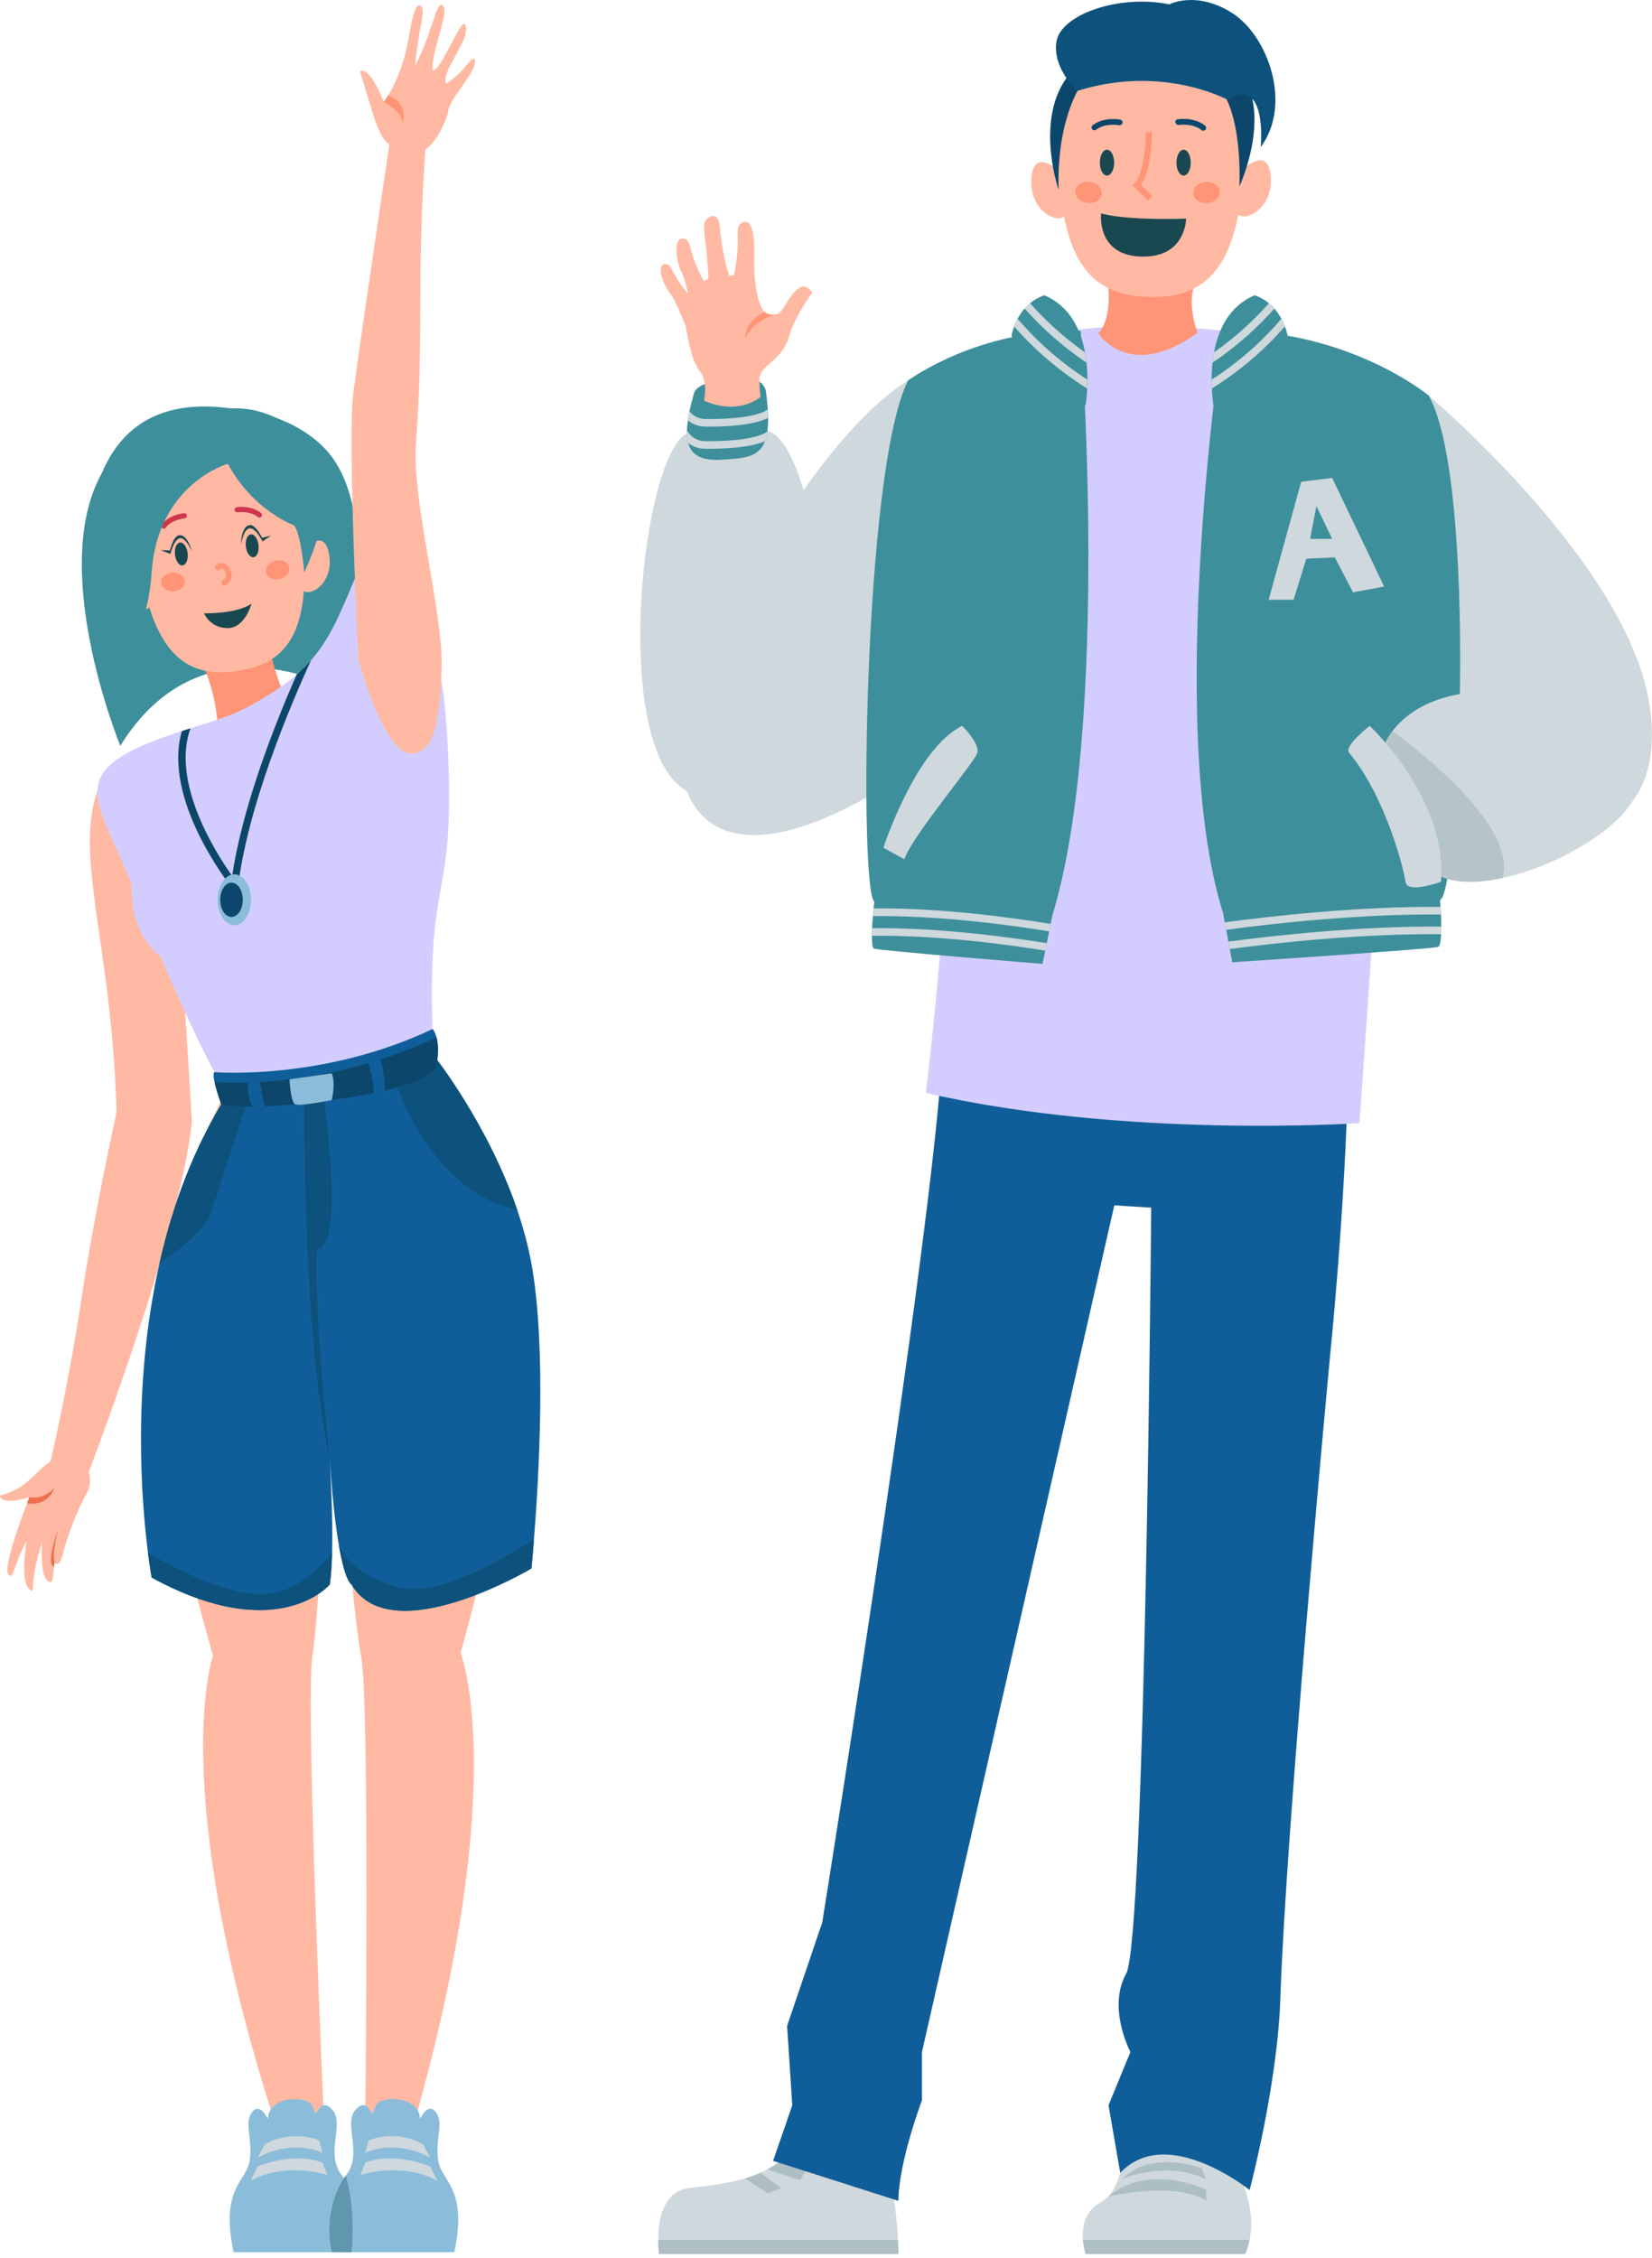 <svg width="338" height="462" viewBox="0 0 338 462" fill="none" xmlns="http://www.w3.org/2000/svg">
<path d="M185.804 77.84C167.656 89.124 148.2 125.219 141.585 141.422C134.97 157.609 140.044 185.999 181.15 160.909C222.257 135.819 185.804 77.84 185.804 77.84Z" fill="#CFD8DC"/>
<path d="M292.298 80.922C292.298 80.922 332.766 115.04 337.436 143.85C342.105 172.66 315.77 180.91 294.882 145.267C274.01 109.623 292.298 80.922 292.298 80.922Z" fill="#CFD8DC"/>
<path d="M134.674 458.289C134.674 459.986 134.845 461.169 134.845 461.169H183.796C183.796 460.204 183.781 459.239 183.734 458.289C183.174 445.48 179.142 434.366 179.142 434.366L166.909 429.105C165.85 435.409 163.142 439.44 159.733 442.071C158.83 442.771 157.897 443.363 156.932 443.861C156.48 444.094 156.029 444.328 155.562 444.53C154.55 444.997 153.492 445.371 152.433 445.682C148.106 446.989 143.748 447.27 140.682 447.736C135.468 448.546 134.674 454.585 134.674 458.258V458.289Z" fill="#CFD8DC"/>
<path d="M134.674 458.289C134.674 459.986 134.845 461.169 134.845 461.169H183.796C183.796 460.204 183.781 459.239 183.734 458.289H134.674Z" fill="#ADBEC4"/>
<path d="M156.932 443.876L163.718 446.055L165.15 443.565L159.718 442.086C158.815 442.802 157.881 443.378 156.916 443.876H156.932Z" fill="#ADBEC4"/>
<path d="M152.449 445.712L157.025 448.747L159.842 447.642L155.577 444.545C154.55 445.012 153.507 445.385 152.449 445.697V445.712Z" fill="#ADBEC4"/>
<path d="M221.587 458.29C221.712 459.955 222.148 461.169 222.148 461.169H254.756C255.176 460.22 255.472 459.27 255.674 458.29C258.896 442.678 237.214 423.596 237.214 423.596L230.335 432.779C230.335 432.779 231.129 447.472 225.307 450.523C221.821 452.359 221.37 455.815 221.587 458.305V458.29Z" fill="#CFD8DC"/>
<path d="M255.659 458.289H221.572C221.696 459.954 222.132 461.169 222.132 461.169H254.74C255.161 460.219 255.456 459.27 255.659 458.289Z" fill="#ADBEC4"/>
<path d="M226.786 449.355C226.786 449.355 240.53 446.226 246.787 450.273V448.001C246.787 448.001 235.238 442.382 226.786 449.339V449.355Z" fill="#ADBEC4"/>
<path d="M229.51 445.868C229.51 445.868 238.288 441.853 246.787 445.868L245.822 443.58C245.822 443.58 235.658 439.736 229.51 445.868Z" fill="#ADBEC4"/>
<path d="M276.033 206.062C276.033 237.083 272.982 268.679 272.204 276.695C271.426 284.711 263.13 374.24 261.962 408.871C261.371 426.615 255.674 448.079 255.674 448.079C255.674 448.079 238.771 434.413 229.199 444.561L226.802 430.724L231.284 419.829C231.284 419.829 226.49 410.817 230.413 403.813C234.335 396.808 235.534 247.091 235.534 247.091L227.985 246.609L188.637 419.829V429.697C188.637 429.697 183.874 442.257 183.812 450.289L158.177 442.102L162.099 430.724L161.041 414.49L168.232 393.322C168.232 393.322 194.816 227.729 192.777 209.16L276.033 206.078V206.062Z" fill="#105E99"/>
<path d="M191.516 75.507C191.516 75.507 209.431 66.075 235.751 66.713C262.071 67.335 279.706 73.623 284.376 78.013C289.045 82.402 278.15 229.784 278.15 229.784C278.15 229.784 230.413 233.053 189.431 223.605C189.431 223.605 195.657 173.44 194.614 139.073C193.571 104.706 191.501 75.522 191.501 75.522L191.516 75.507Z" fill="#D3CDFF"/>
<path d="M226.039 53.793C226.039 53.793 228.545 64.081 224.732 68.19C224.732 68.19 230.958 78.23 245.012 68.097C245.012 68.097 242.335 61.326 245.012 56.937L226.039 53.793Z" fill="#FF9476"/>
<path d="M254.018 34.892C254.018 34.892 259.31 29.615 259.964 35.779C260.727 42.923 254.236 45.803 252.96 43.53C251.684 41.258 254.018 34.892 254.018 34.892Z" fill="#FFB9A3"/>
<path d="M217.006 35.267C217.006 35.267 211.714 29.99 211.06 36.154C210.313 43.298 216.788 46.178 218.064 43.905C219.34 41.633 217.006 35.267 217.006 35.267Z" fill="#FFB9A3"/>
<path d="M236.072 60.776C247.808 60.776 254.423 53.118 254.423 30.129C254.423 18.269 248.384 11 235.247 11C222.111 11 216.57 18.269 216.57 30.129C216.57 54.83 223.947 60.776 236.057 60.776H236.072Z" fill="#FFB9A3"/>
<path d="M220.025 38.906C219.823 40.088 220.85 41.256 222.329 41.505C223.808 41.754 225.162 41.007 225.364 39.839C225.566 38.656 224.539 37.489 223.061 37.24C221.582 36.975 220.228 37.738 220.025 38.906Z" fill="#FF9476"/>
<path d="M244.151 39.56C244.229 40.759 245.505 41.646 246.999 41.553C248.493 41.459 249.645 40.401 249.567 39.218C249.49 38.019 248.213 37.132 246.719 37.225C245.225 37.319 244.073 38.377 244.151 39.56Z" fill="#FF9476"/>
<path d="M223.813 26.649C223.969 26.665 224.125 26.649 224.265 26.54C226.132 25.108 228.934 25.606 228.981 25.622C229.292 25.669 229.603 25.466 229.666 25.155C229.728 24.828 229.51 24.532 229.199 24.47C229.074 24.439 225.837 23.863 223.564 25.622C223.3 25.824 223.253 26.182 223.455 26.447C223.549 26.571 223.689 26.649 223.829 26.665L223.813 26.649Z" fill="#0C476B"/>
<path d="M246.273 26.742C246.413 26.726 246.553 26.648 246.647 26.539C246.849 26.29 246.818 25.917 246.569 25.714C244.343 23.893 241.09 24.376 240.966 24.391C240.639 24.438 240.421 24.734 240.483 25.061C240.545 25.388 240.841 25.59 241.152 25.559C241.168 25.559 244.032 25.139 245.837 26.617C245.962 26.726 246.133 26.757 246.289 26.742H246.273Z" fill="#0C476B"/>
<path d="M225.027 33.279C225.027 34.742 225.681 35.925 226.49 35.925C227.3 35.925 227.953 34.742 227.953 33.279C227.953 31.816 227.3 30.633 226.49 30.633C225.681 30.633 225.027 31.816 225.027 33.279Z" fill="#1A4850"/>
<path d="M240.701 33.279C240.701 34.742 241.355 35.925 242.164 35.925C242.973 35.925 243.627 34.742 243.627 33.279C243.627 31.816 242.973 30.633 242.164 30.633C241.355 30.633 240.701 31.816 240.701 33.279Z" fill="#1A4850"/>
<path d="M248.764 17.061C248.764 17.061 240.608 16.5 222.677 15.209C222.677 15.209 216.124 22.026 216.591 38.836C216.591 38.836 206.101 8.562 236.732 8.562C267.363 8.562 253.573 38.167 253.573 38.167C253.573 38.167 254.46 22.726 248.764 17.061Z" fill="#0C476B"/>
<path d="M234.89 41.055L235.761 40.168L233.442 37.864C235.684 34.689 235.684 27.327 235.684 27H234.438C234.438 27.078 234.438 35 232.15 37.491L231.746 37.926L234.89 41.055Z" fill="#FF9476"/>
<path d="M242.662 44.734C242.662 44.734 231.113 45.217 225.292 43.676C225.292 43.676 224.265 52.065 233.214 52.485C242.678 52.921 242.678 44.734 242.678 44.734H242.662Z" fill="#1A4850"/>
<path d="M220.467 18.601C220.467 18.601 215.33 14.149 216.14 8.577C216.949 3.005 228.887 -1.229 239.253 0.888C239.253 0.888 244.779 -2.022 252.141 2.694C259.488 7.41 264.422 21.418 257.931 30.103C257.931 30.103 259.456 15.332 250.989 20.329C250.989 20.329 237.728 13.169 220.467 18.585V18.601Z" fill="#0D527C"/>
<path d="M250.227 67.677C250.227 67.677 238.102 148.007 250.227 186.794C250.227 186.794 290.757 185.456 294.648 184.117C298.54 182.779 302.431 98.916 292.314 80.923C292.314 80.923 275.737 67.179 250.227 67.677Z" fill="#3E8F9C"/>
<path d="M333.841 164.132C330.136 170.312 318.027 177.378 307.365 179.65C302.633 180.662 298.197 180.74 294.898 179.386C294.898 179.386 293.154 162.109 283.193 152.599C283.193 152.599 283.597 151.291 284.905 149.564C287.769 145.782 294.913 140.007 311.443 141.735C335.506 144.256 339.179 155.229 333.841 164.132Z" fill="#CFD8DC"/>
<path d="M263.457 68.687C263.457 68.687 256.779 78.446 248.281 82.944C248.281 82.944 248.032 81.574 247.939 79.489C247.908 78.944 247.892 78.337 247.892 77.683C247.892 76.609 247.939 75.426 248.079 74.197C248.157 73.512 248.25 72.811 248.39 72.095C249.246 67.473 251.456 62.648 256.67 60.422C256.67 60.422 258.056 60.749 259.628 62.041C260.001 62.352 260.375 62.71 260.748 63.13C261.247 63.706 261.745 64.391 262.18 65.216C262.445 65.698 262.678 66.212 262.881 66.788C263.114 67.364 263.301 68.002 263.457 68.687Z" fill="#3E8F9C"/>
<path d="M262.881 66.789C259.815 70.322 254.834 75.209 247.939 79.49C247.908 78.945 247.892 78.338 247.892 77.684C254.6 73.388 259.348 68.563 262.18 65.217C262.445 65.699 262.678 66.213 262.881 66.789Z" fill="#CFD8DC"/>
<path d="M260.748 63.13C257.947 66.275 253.744 70.399 248.079 74.197C248.157 73.512 248.25 72.812 248.39 72.096C253.371 68.578 257.106 64.889 259.628 62.041C260.001 62.352 260.375 62.71 260.748 63.13Z" fill="#CFD8DC"/>
<path d="M294.882 189.58C294.882 190.11 294.882 190.639 294.851 191.137C294.789 192.507 294.617 193.596 294.244 193.736C293.076 194.172 252.126 196.88 252.126 196.88L251.612 194.172L251.332 192.647L250.88 190.234L250.585 188.709L250.227 186.794C264.951 184.195 294.633 184.117 294.633 184.117C294.633 184.117 294.68 184.693 294.742 185.549C294.742 186.001 294.789 186.53 294.82 187.106C294.851 187.884 294.882 188.74 294.882 189.58Z" fill="#3E8F9C"/>
<path d="M294.82 187.106C278.352 186.935 260.048 188.989 250.88 190.234L250.585 188.709C259.783 187.464 278.165 185.394 294.742 185.549C294.757 186.001 294.789 186.53 294.82 187.106Z" fill="#CFD8DC"/>
<path d="M294.882 189.579C294.882 190.108 294.882 190.637 294.851 191.136C278.788 190.964 260.997 192.91 251.612 194.171L251.332 192.645C260.78 191.385 278.695 189.423 294.882 189.579Z" fill="#CFD8DC"/>
<path d="M272.562 97.779L266.227 98.558L259.566 122.714H264.671L267.27 114.309L273.107 114.044L276.827 121.189L283.193 120.006L272.562 97.779ZM268.048 110.247L269.34 103.554L272.562 110.247H268.048Z" fill="#CFD8DC"/>
<path d="M221.105 67.677C221.105 67.677 227.222 148.225 215.362 187.121C215.362 187.121 182.053 185.782 178.909 184.428C175.765 183.074 176.605 95.88 185.804 77.841C185.804 77.841 200.124 67.179 221.105 67.677Z" fill="#3E8F9C"/>
<path d="M206.926 68.687C206.926 68.687 213.603 78.446 222.101 82.944C222.101 82.944 222.35 81.574 222.444 79.489C222.475 78.944 222.49 78.337 222.49 77.683C222.49 76.609 222.444 75.426 222.303 74.197C222.226 73.512 222.132 72.811 221.992 72.095C221.136 67.473 218.926 62.648 213.712 60.422C213.712 60.422 212.326 60.749 210.754 62.041C210.381 62.352 210.007 62.71 209.634 63.13C209.136 63.706 208.638 64.391 208.202 65.216C207.937 65.698 207.704 66.212 207.501 66.788C207.268 67.364 207.081 68.002 206.926 68.687Z" fill="#3E8F9C"/>
<path d="M207.501 66.789C210.568 70.322 215.548 75.209 222.444 79.49C222.475 78.945 222.49 78.338 222.49 77.684C215.782 73.388 211.035 68.563 208.202 65.217C207.937 65.699 207.704 66.213 207.501 66.789Z" fill="#CFD8DC"/>
<path d="M209.634 63.13C212.435 66.275 216.638 70.399 222.303 74.197C222.226 73.512 222.132 72.812 221.992 72.096C217.011 68.578 213.276 64.889 210.754 62.041C210.381 62.352 210.007 62.71 209.634 63.13Z" fill="#CFD8DC"/>
<path d="M178.442 189.907C178.411 190.436 178.395 190.965 178.395 191.463C178.395 192.833 178.473 193.922 178.769 194.062C179.703 194.498 213.307 197.206 213.307 197.206L213.867 194.498L214.163 192.973L214.646 190.56L214.957 189.035L215.346 187.12C203.346 184.521 178.893 184.428 178.893 184.428C178.893 184.428 178.831 185.004 178.738 185.86C178.707 186.311 178.644 186.84 178.598 187.416C178.535 188.194 178.458 189.05 178.426 189.907H178.442Z" fill="#3E8F9C"/>
<path d="M178.613 187.432C192.186 187.261 207.159 189.315 214.661 190.56L214.972 189.035C207.455 187.79 192.419 185.704 178.753 185.86C178.722 186.311 178.66 186.84 178.613 187.416V187.432Z" fill="#CFD8DC"/>
<path d="M178.442 189.907C178.411 190.436 178.395 190.965 178.395 191.463C191.641 191.292 206.194 193.238 213.867 194.499L214.163 192.973C206.443 191.712 191.781 189.736 178.442 189.907Z" fill="#CFD8DC"/>
<path d="M157.025 88.144C166.877 90.697 172.839 140.847 167.142 152.598C161.445 164.349 153.227 171.992 139.172 160.909C125.117 149.827 131.592 92.502 140.682 88.611C144.947 86.79 157.025 88.144 157.025 88.144Z" fill="#CFD8DC"/>
<path d="M157.165 85.5C157.165 86.558 157.118 87.477 156.994 88.286C156.9 89.049 156.729 89.718 156.511 90.294C155.204 93.671 151.982 93.811 147.422 94.06C143.561 94.263 141.476 93.158 140.807 90.621C140.589 89.874 140.511 89.017 140.557 88.037C140.557 87.399 140.635 86.714 140.744 85.982C140.822 85.391 140.931 84.784 141.056 84.13C141.305 82.994 141.616 81.764 142.005 80.426C142.783 77.749 150.659 77.235 150.659 77.235C153.04 77.017 156.371 77.515 156.729 80.223C156.9 81.531 157.025 82.698 157.087 83.757C157.134 84.379 157.165 84.955 157.165 85.5Z" fill="#3E8F9C"/>
<path d="M136.993 59.864C138.238 61.28 140.293 66.79 140.293 66.79C141.164 71.428 141.663 73.981 143.281 76.098C144.884 78.23 144.044 81.966 144.044 81.966C144.044 81.966 150.332 85.203 155.624 81.203C155.624 81.203 155.079 77.483 155.624 76.44C156.714 74.339 160.2 73.203 161.399 68.954C162.597 64.689 166.161 59.926 166.161 59.926C166.161 59.926 165.15 57.716 163.282 59.07C161.399 60.44 160.2 63.833 159.188 64.191C158.986 64.253 158.768 64.315 158.566 64.331C158.566 64.331 158.55 64.331 158.519 64.347C157.741 64.456 156.947 64.284 156.465 63.817C156.434 63.802 156.371 63.771 156.34 63.708C154.628 61.716 154.239 55.879 154.301 53.264C154.41 49.638 154.27 44.626 152.06 45.467C149.85 46.307 151.873 48.33 150.161 56.331L149.336 56.44C149.18 57.016 147.655 51.583 147.297 46.478C147.032 42.976 144.744 44.268 144.231 45.373C143.717 46.478 144.495 49.965 144.651 52.517C144.776 54.198 144.916 55.942 144.993 56.984L144.028 57.514C140.542 51.428 141.725 48.906 139.686 48.782C137.662 48.657 138.394 53.794 139.483 55.739C139.95 56.58 140.402 58.354 140.76 60.082C137.18 55.957 137.585 53.794 135.935 54.043C134.238 54.323 135.764 58.416 137.009 59.833L136.993 59.864Z" fill="#FFB9A3"/>
<path d="M152.449 69.389C153.663 66.058 157.974 64.532 158.519 64.361C157.741 64.47 156.947 64.299 156.465 63.832C152.231 65.731 152.449 69.389 152.449 69.389Z" fill="#FF9476"/>
<path d="M157.165 85.497C154.114 87.038 148.527 87.287 145.258 87.287C144.9 87.287 144.573 87.287 144.277 87.287C142.799 87.256 141.631 86.742 140.744 85.995C140.822 85.404 140.931 84.797 141.055 84.143C141.756 84.968 142.783 85.7 144.309 85.731C149.056 85.808 154.986 85.326 157.087 83.769C157.134 84.392 157.165 84.968 157.165 85.513V85.497Z" fill="#CFD8DC"/>
<path d="M156.994 88.284C156.9 89.047 156.729 89.716 156.511 90.292C153.367 91.6 148.262 91.817 145.196 91.817C144.838 91.817 144.511 91.817 144.215 91.817C142.799 91.817 141.678 91.319 140.807 90.635C140.589 89.887 140.511 89.031 140.557 88.051C141.18 89.094 142.316 90.23 144.246 90.261C148.978 90.339 154.893 89.856 156.994 88.3V88.284Z" fill="#CFD8DC"/>
<path d="M196.871 148.506C196.871 148.506 200.513 152.132 199.968 154.031C199.423 155.93 186.582 171.121 185.026 175.791L180.746 173.441C180.746 173.441 187.33 153.144 196.871 148.506Z" fill="#CFD8DC"/>
<path d="M307.365 179.649C302.633 180.661 298.197 180.739 294.898 179.385C294.898 179.385 293.154 162.108 283.193 152.598C283.193 152.598 283.597 151.29 284.905 149.562C290.586 153.749 310.54 169.314 307.365 179.649Z" fill="#B5C4C9"/>
<path d="M280.235 148.506C280.235 148.506 296.174 163.261 294.82 180.414C294.82 180.414 287.893 182.966 287.566 180.414C287.24 177.861 283.457 162.919 276.033 154.031C274.881 152.646 280.235 148.506 280.235 148.506Z" fill="#CFD8DC"/>
<path d="M22.888 156.176C12.704 170.44 22.844 188.978 23.841 227.603C23.841 227.603 19.36 247.749 16.635 265.93C13.91 284.11 9.949 300.728 9.949 300.728L16.903 304.51C16.903 304.51 36.81 253.273 39.267 229.479L35.381 165.795L22.888 156.176Z" fill="#FFB9A3"/>
<path d="M21.965 94.993C33.728 77.796 60.128 81.846 68.392 94.174C78.398 109.079 70.253 141.614 70.253 141.614C70.253 141.614 41.784 124.818 24.616 152.588C24.616 152.588 8.817 114.231 21.965 94.993Z" fill="#3E8F9C"/>
<path d="M53.86 122.526C53.86 122.526 53.979 135.256 60.084 146.067C60.084 146.067 56.495 154.375 44.524 150.593C44.524 150.593 45.506 139.664 36.736 127.573C30.869 119.473 53.845 122.54 53.845 122.54L53.86 122.526Z" fill="#FF9476"/>
<path d="M29.023 116.298C29.023 116.298 23.797 112.159 23.856 117.698C23.916 124.116 29.961 126.007 30.855 123.848C31.748 121.703 29.023 116.298 29.023 116.298Z" fill="#FFB9A3"/>
<path d="M61.885 112.844C61.885 112.844 66.04 107.633 67.246 113.023C68.645 119.277 63.181 122.493 61.826 120.617C60.471 118.726 61.885 112.844 61.885 112.844Z" fill="#FFB9A3"/>
<path d="M47.576 137.415C37.183 138.606 30.527 132.501 28.174 112.116C26.968 101.604 31.569 94.546 43.213 93.206C54.857 91.866 60.515 97.748 61.721 108.26C64.238 130.163 58.312 136.179 47.561 137.415H47.576Z" fill="#FFB9A3"/>
<path d="M59.131 115.912C59.428 116.939 58.639 118.071 57.359 118.458C56.078 118.845 54.798 118.309 54.485 117.282C54.187 116.254 54.976 115.122 56.257 114.735C57.537 114.363 58.818 114.884 59.131 115.912Z" fill="#FF9476"/>
<path d="M37.808 118.951C37.868 120.023 36.825 120.931 35.485 121.005C34.145 121.065 33.029 120.261 32.969 119.189C32.924 118.117 33.952 117.208 35.292 117.134C36.632 117.074 37.749 117.878 37.808 118.951Z" fill="#FF9476"/>
<path d="M53.398 105.803C53.204 105.937 52.951 105.937 52.758 105.788C51.15 104.448 48.618 104.805 48.589 104.805C48.306 104.85 48.038 104.656 47.993 104.359C47.948 104.076 48.142 103.808 48.44 103.763C48.559 103.748 51.462 103.346 53.428 104.984C53.651 105.163 53.681 105.505 53.487 105.714C53.458 105.743 53.428 105.773 53.398 105.803Z" fill="#CE364C"/>
<path d="M38.032 105.937C38.032 105.937 37.868 106.026 37.764 106.041C37.734 106.041 35.188 106.279 33.922 107.947C33.743 108.185 33.416 108.23 33.192 108.051C32.969 107.873 32.924 107.545 33.088 107.322C34.637 105.267 37.54 105.014 37.674 104.999C37.957 104.969 38.21 105.192 38.24 105.475C38.24 105.669 38.166 105.833 38.017 105.937H38.032Z" fill="#CE364C"/>
<path d="M52.892 111.521C53.041 112.816 52.579 113.933 51.864 114.007C51.15 114.082 50.45 113.114 50.301 111.818C50.152 110.523 50.614 109.406 51.328 109.332C52.043 109.242 52.743 110.225 52.892 111.521Z" fill="#1A4850"/>
<path d="M38.389 113.189C38.538 114.484 38.076 115.601 37.361 115.675C36.647 115.765 35.947 114.782 35.798 113.486C35.649 112.191 36.111 111.074 36.825 111C37.54 110.91 38.24 111.893 38.389 113.189Z" fill="#1A4850"/>
<path d="M41.754 125.485C41.754 125.485 48.335 125.649 51.462 123.52C51.462 123.52 50.122 128.537 46.549 128.508C42.96 128.493 41.754 125.485 41.754 125.485Z" fill="#1A4850"/>
<path d="M49.318 111.281C49.318 111.281 49.899 107.99 51.179 108.08C52.46 108.169 53.711 110.775 53.711 110.775L55.438 109.584L53.621 110.03C53.621 110.03 52.326 107.291 51.09 107.439C49.333 107.633 49.303 111.281 49.303 111.281H49.318Z" fill="#1A4850"/>
<path d="M39.267 112.829C39.267 112.829 37.957 109.762 36.736 110.134C35.515 110.506 34.875 113.336 34.875 113.336L32.909 112.576L34.785 112.606C34.785 112.606 35.426 109.658 36.662 109.509C38.419 109.3 39.267 112.844 39.267 112.844V112.829Z" fill="#1A4850"/>
<path d="M46.37 119.575C46.161 119.724 45.938 119.858 45.67 119.962L45.253 118.905C46.147 118.548 46.281 117.952 46.236 117.52C46.176 116.91 45.73 116.374 45.387 116.314C45.179 116.284 44.985 116.433 44.821 116.791L43.809 116.284C44.389 115.123 45.253 115.138 45.596 115.212C46.474 115.376 47.263 116.344 47.367 117.416C47.457 118.295 47.099 119.054 46.385 119.575H46.37Z" fill="#FF9476"/>
<path d="M46.608 94.888C46.608 94.888 32.254 98.968 31.033 117.089C29.812 135.21 19.94 137.562 19.94 137.562C19.94 137.562 5.616 77.615 47.367 83.586C47.367 83.586 56.272 82.529 63.642 91.046C71.013 99.563 62.243 117.103 62.243 117.103C62.243 117.103 61.587 108.959 60.098 107.455C60.098 107.455 51.76 104.462 46.623 94.903L46.608 94.888Z" fill="#3E8F9C"/>
<path d="M105.826 253.885C99.482 231.922 86.93 215.633 86.93 215.633L67.975 218.775L67.782 218.432L66.248 218.745H66.025V218.789L46.459 222.706C46.459 222.706 38.032 238.385 32.433 260.556C26.834 282.727 43.586 338.728 43.586 338.728C43.586 338.728 34.16 365.009 55.989 433.503H66.278C66.278 433.503 62.436 348.198 63.925 338.728C65.206 330.568 66.859 300.684 66.025 277.798C67.216 278.052 68.452 278.156 69.747 278.066C69.673 300.967 72.323 330.732 73.887 338.832C75.688 348.243 74.735 433.682 74.735 433.682L85.024 433.339C104.545 364.145 94.241 338.162 94.241 338.162C94.241 338.162 112.154 275.878 105.811 253.915L105.826 253.885Z" fill="#FFB9A3"/>
<path d="M88.911 216.167C68.288 231.727 46.444 224.029 46.444 224.029C46.444 224.029 40.742 214.529 32.909 195.813C27.877 191.748 26.79 185.836 26.953 180.997C23.142 170.991 18.049 164.008 20.655 158.886C22.829 154.627 30.11 151.887 37.213 149.564C37.793 149.386 38.389 149.192 38.97 149.013C43.362 147.599 47.531 146.333 50.167 144.934C54.708 142.507 58.088 140.273 60.709 137.98C61.811 137.027 62.779 136.059 63.642 135.076C67.573 130.595 69.583 125.562 72.621 118.34C73.842 115.407 90.831 106.875 91.859 159.749C92.231 178.898 89.298 180.878 88.553 195.291C87.943 207.218 88.911 216.167 88.911 216.167Z" fill="#D3CDFF"/>
<path d="M89.67 442.065C89.045 437.777 90.623 434.739 89.506 432.67C87.779 429.483 85.947 433.518 85.947 433.518C85.799 428.664 77.654 428.664 76.835 430.898C76.611 431.493 76.373 432.029 76.12 432.535C75.614 431.359 74.75 430.228 73.648 430.898C69.3 433.503 74.706 440.234 70.745 445.132C65.697 451.371 68.809 460.797 68.809 460.797H92.946C95.775 447.574 90.295 446.338 89.67 442.065Z" fill="#8BBDDB"/>
<path d="M74.75 440.457C74.75 440.457 80.453 437.464 88.032 441.425L86.543 438.7C86.543 438.7 81.525 435.573 75.45 437.911L74.75 440.457Z" fill="#CFD8DC"/>
<path d="M73.767 444.998C73.767 444.998 81.897 442.169 89.462 446.144L88.032 443.256C88.032 443.256 80.84 440.144 74.75 442.467L73.753 444.998H73.767Z" fill="#CFD8DC"/>
<path d="M51.075 442.065C51.7 437.777 50.122 434.739 51.239 432.67C52.966 429.483 54.798 433.518 54.798 433.518C54.947 428.664 63.091 428.664 63.91 430.898C64.134 431.493 64.372 432.029 64.625 432.535C65.131 431.359 65.995 430.228 67.097 430.898C71.445 433.503 66.04 440.234 70 445.132C75.048 451.371 71.936 460.797 71.936 460.797H47.799C44.97 447.574 50.45 446.338 51.075 442.065Z" fill="#8BBDDB"/>
<path d="M65.995 440.457C65.995 440.457 60.292 437.464 52.713 441.425L54.202 438.7C54.202 438.7 59.22 435.573 65.295 437.911L65.995 440.457Z" fill="#CFD8DC"/>
<path d="M66.978 444.998C66.978 444.998 58.848 442.169 51.284 446.144L52.713 443.256C52.713 443.256 59.905 440.144 65.995 442.467L66.993 444.998H66.978Z" fill="#CFD8DC"/>
<path d="M0.003 305.955C7.894 304.168 7.954 297.304 14.729 298.436C16.128 298.674 17.022 299.374 17.617 300.193C18.734 301.771 18.66 303.885 17.707 305.583C15.518 309.454 13.612 314.993 12.897 317.852C12.063 321.128 11.17 319.654 11.17 319.654C11.111 319.967 11.081 320.264 11.051 320.562C10.768 322.811 10.902 324.508 9.607 323.302C8.132 321.947 8.609 315.529 8.609 315.529C5.691 324.523 7.492 326.235 6.033 325.148C4.038 323.674 5.393 315.515 5.423 315.276C2.757 320.339 2.713 323.496 1.7 322.066C0.673 320.622 4.187 311.077 5.527 307.593C5.825 306.804 6.018 306.313 6.018 306.313C-0.31 308.204 0.003 305.955 0.003 305.955Z" fill="#FFB9A3"/>
<path d="M5.527 307.594C5.825 306.805 6.018 306.314 6.018 306.314C6.018 306.314 8.683 307.028 11.14 304.438C11.14 304.438 9.934 308.264 5.512 307.579L5.527 307.594Z" fill="#EF6E4B"/>
<path d="M11.87 312.984C11.691 313.759 10.604 318.181 11.17 319.67C11.111 319.983 11.081 320.28 11.051 320.578C9.413 319.938 11.527 313.908 11.87 312.984Z" fill="#EF6E4B"/>
<path d="M70.745 445.117C70.745 445.117 65.906 451.192 67.856 460.781H71.936C71.936 460.781 72.874 452.16 70.73 445.117H70.745Z" fill="#6197AD"/>
<path d="M73.663 14.632L76.075 22.539C78.473 30.46 79.634 29.612 83.833 31.13C87.749 32.56 91.144 25.681 91.769 22.479C92.305 19.769 97.353 14.886 97.189 12.518C97.13 11.565 96.46 12.041 95.075 13.769C93.452 15.809 91.263 17.104 91.263 17.104C90.132 14.424 96.758 7.649 95.12 4.984C94.316 3.688 90.34 14.32 88.568 14.439C88.568 14.439 88.062 13.501 89.596 8.125C90.474 5.043 91.397 1.872 90.638 1.157C89.238 -0.124 88.523 6.651 84.905 13.501C84.905 13.501 85.263 10.017 85.799 6.815C86.305 3.897 87.079 1.216 85.769 1.112C84.682 1.023 84.012 5.609 83.476 8.513C82.463 13.918 80.557 17.67 79.426 19.516C78.89 20.41 78.532 20.856 78.532 20.856C75.405 12.995 73.678 14.617 73.678 14.617L73.663 14.632Z" fill="#FFB9A3"/>
<path d="M78.517 20.873C78.517 20.873 81.823 22.406 82.433 25.116C82.433 25.116 83.684 21.081 79.411 19.518C78.875 20.411 78.502 20.858 78.502 20.858L78.517 20.873Z" fill="#FF9476"/>
<path d="M80.185 26.037C80.185 26.037 74.348 65.123 72.293 80.311C71.072 89.394 73.321 134.942 73.321 134.942C73.321 134.942 78.726 155.252 84.652 154.18C89.045 153.376 89.983 147.093 90.355 136.446C90.727 125.8 84.235 102.259 85.099 90.794C86.826 67.923 85.054 57.127 87.198 28.271L80.2 26.037H80.185Z" fill="#FFB9A3"/>
<path d="M109.25 314.903C108.967 318.641 108.729 320.904 108.729 320.904C108.729 320.904 80.051 337.968 71.936 324.195C71.936 324.195 70.611 323.763 69.286 315.812C69.271 315.752 69.256 315.707 69.256 315.678C68.616 311.866 67.975 306.386 67.484 298.48C67.573 300.624 68.139 309.99 67.945 317.598C67.886 320.085 67.737 322.393 67.469 324.195C67.469 324.195 56.808 336.851 31.033 322.765C31.033 322.765 30.691 320.934 30.274 317.688C28.979 307.533 26.983 283.53 32.612 258.545C35.247 246.812 39.58 234.87 46.444 224.03C46.444 224.03 48.216 224 51.075 223.836C53.919 223.673 57.865 223.39 62.243 222.868C63.464 222.72 64.7 222.571 65.965 222.392C70.611 221.722 75.539 220.799 80.051 219.518C83.297 218.61 86.335 217.493 88.911 216.168C88.911 216.168 99.795 229.926 105.811 247.496C107.017 251.04 108.044 254.748 108.729 258.515C111.856 275.668 110.218 302.917 109.25 314.903Z" fill="#105E99"/>
<path d="M105.811 247.496C91.219 244.548 83.476 228.973 80.051 219.518C83.297 218.61 86.335 217.493 88.911 216.168C88.911 216.168 99.795 229.926 105.811 247.496Z" fill="#0D527C"/>
<path d="M51.075 223.838C48.812 230.926 44.985 242.793 43.213 248.004C42.067 251.384 37.436 255.256 32.612 258.546C35.247 246.813 39.58 234.871 46.444 224.031C46.444 224.031 48.216 224.002 51.075 223.838Z" fill="#0D527C"/>
<path d="M67.469 298.406C62.675 277.188 62.213 239.263 62.243 222.869C63.464 222.72 64.7 222.571 65.965 222.393C70.819 257.697 64.863 255.627 64.863 255.627C64.193 268.224 67.305 296.798 67.469 298.406Z" fill="#0D527C"/>
<path d="M67.945 317.6C67.886 320.086 67.737 322.394 67.469 324.196C67.469 324.196 56.808 336.852 31.033 322.766C31.033 322.766 30.691 320.935 30.274 317.689C35.917 320.935 44.256 325.134 51.075 326.042C59.577 327.159 65.474 320.905 67.945 317.6Z" fill="#0D527C"/>
<path d="M109.25 314.904C108.967 318.642 108.729 320.905 108.729 320.905C108.729 320.905 80.051 337.969 71.936 324.196C71.936 324.196 70.596 323.764 69.256 315.679C69.33 316.066 70.477 321.396 81.153 324.657C88.806 327.01 101.895 319.669 109.25 314.904Z" fill="#0D527C"/>
<path d="M89.253 218.179C88.136 223.807 51.611 227.857 45.268 225.936C45.268 225.936 44.3 223.271 43.883 221.321C43.675 220.323 43.6 219.519 43.868 219.355C43.868 219.355 66.04 221.201 88.523 210.525C88.523 210.525 88.985 211.032 89.313 212.253C89.625 213.459 89.804 215.365 89.253 218.179Z" fill="#105E99"/>
<path d="M89.253 218.178C88.136 223.807 51.611 227.857 45.268 225.936C45.268 225.936 44.3 223.271 43.883 221.32C43.883 221.32 65.057 223.539 89.313 212.252C89.625 213.458 89.804 215.364 89.253 218.178Z" fill="#0C476B"/>
<path d="M59.235 220.813C59.235 220.813 59.443 225.429 60.381 225.92C61.319 226.411 67.871 225.071 67.871 225.071C67.871 225.071 68.735 221.632 67.871 219.592L59.235 220.828V220.813Z" fill="#8BBDDB"/>
<path d="M74.855 216.17C74.855 216.17 76.344 219.222 76.597 224.434H78.711C78.711 224.434 78.964 218.522 77.341 215.648L74.855 216.17Z" fill="#105E99"/>
<path d="M50.882 220.74H53.115C53.115 220.74 53.368 223.897 54.723 228.111H52.802C52.802 228.111 50.018 225.267 50.882 220.74Z" fill="#105E99"/>
<path d="M63.642 135.076C59.101 145.023 50.718 165.005 48.737 181.22L48.514 182.977L47.412 181.592C46.787 180.788 33.163 163.471 37.213 149.564C37.793 149.385 38.389 149.192 38.97 149.013C34.964 160.166 44.241 174.639 47.502 179.21C49.616 164.931 56.182 148.269 60.709 137.98C61.811 137.027 62.779 136.059 63.642 135.076Z" fill="#0C476B"/>
<path d="M47.948 189.308C49.831 189.308 51.358 186.974 51.358 184.096C51.358 181.218 49.831 178.885 47.948 178.885C46.065 178.885 44.538 181.218 44.538 184.096C44.538 186.974 46.065 189.308 47.948 189.308Z" fill="#8BBDDB"/>
<path d="M49.675 184.096C49.675 186.032 48.648 187.61 47.367 187.61C46.087 187.61 45.06 186.032 45.06 184.096C45.06 182.16 46.087 180.582 47.367 180.582C48.633 180.582 49.675 182.16 49.675 184.096Z" fill="#0C476B"/>
</svg>
